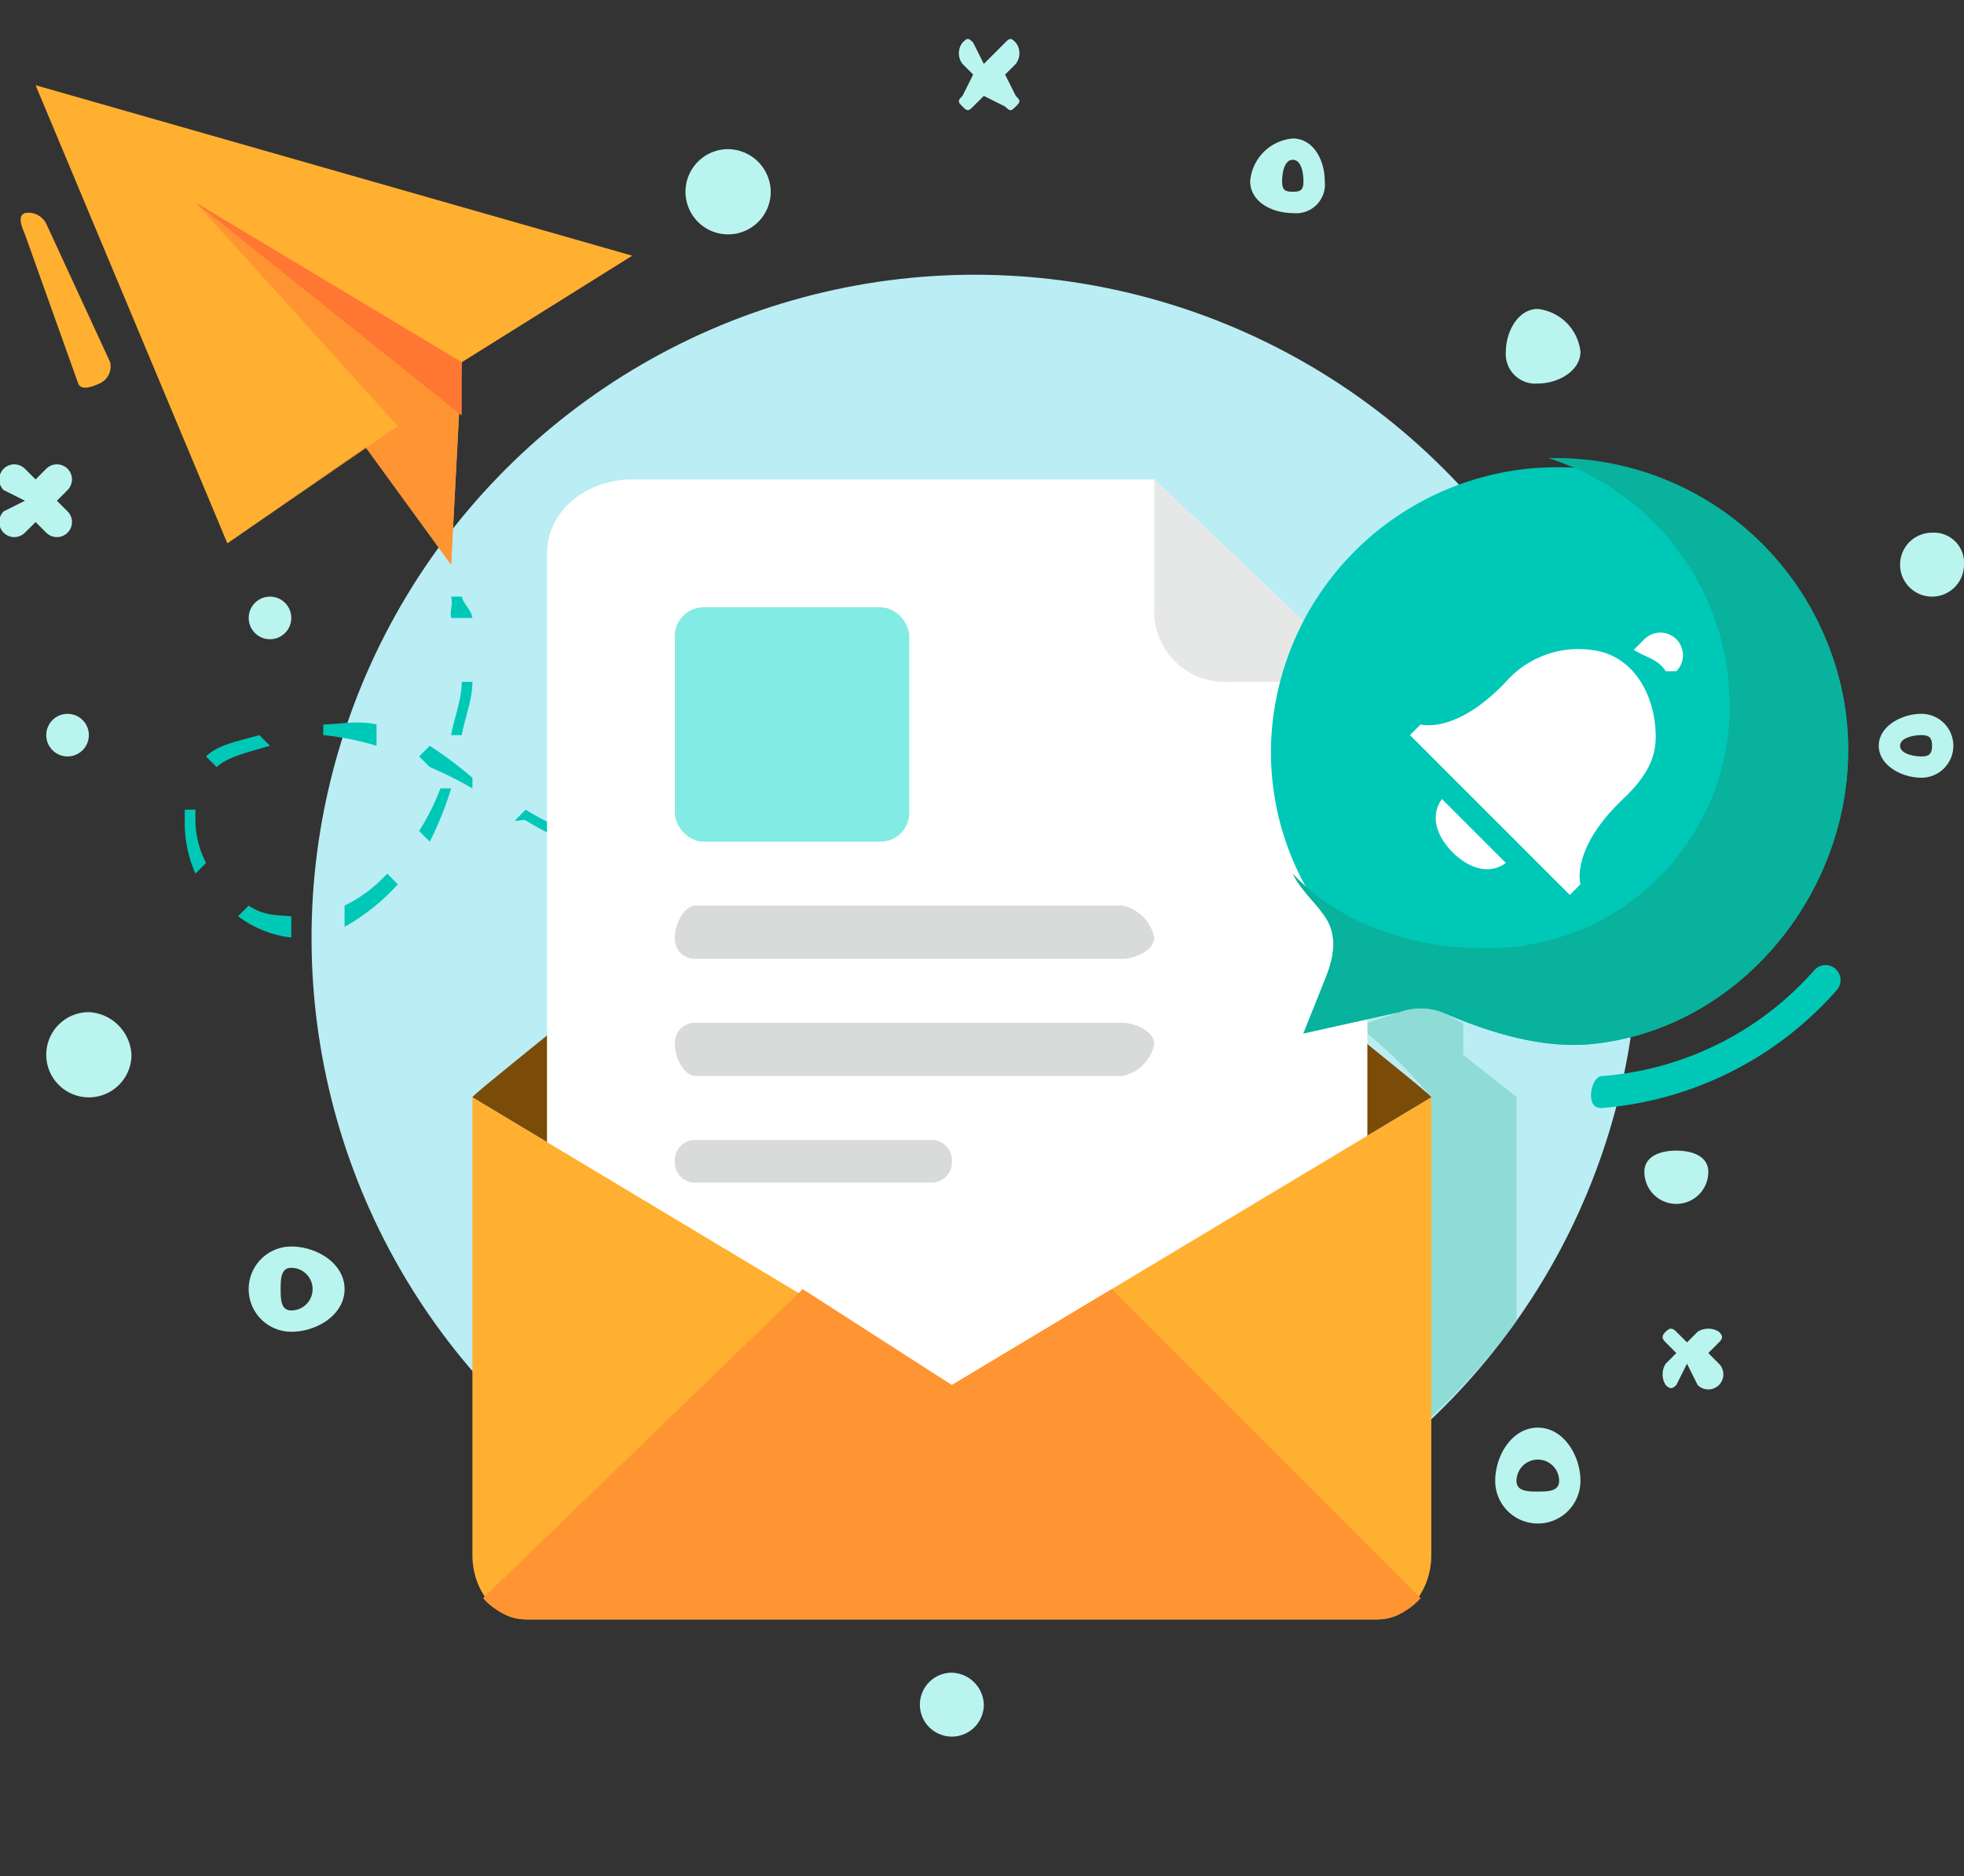 <svg xmlns="http://www.w3.org/2000/svg" width="184.341" height="176.087" viewBox="0 0 184.341 176.087">
  <rect x="0" y="0" width="184.341" height="176.087" fill="#333333" stroke="none"/>
  <g id="Groupe_43" data-name="Groupe 43" transform="translate(-160.118 -102.301)">
    <g id="Groupe_41" data-name="Groupe 41">
      <g id="Groupe_30" data-name="Groupe 30">
        <circle id="Ellipse_18" data-name="Ellipse 18" cx="62.256" cy="62.256" r="62.256" transform="translate(163.573 190.345) rotate(-45)" fill="#baedf4"/>
        <path id="Tracé_627" data-name="Tracé 627" d="M302.459,205.3v21a64.644,64.644,0,0,1-8,9v-30h0a47.529,47.529,0,0,0-6-6v-1l3-1a5.79,5.79,0,0,1,4,0c.606.262,1.37.8,2,1v3c2.888,2.365,4.965,3.845,5,4Z" fill="#7fd6cb" opacity="0.73"/>
      </g>
      <g id="Groupe_40" data-name="Groupe 40">
        <g id="Groupe_31" data-name="Groupe 31">
          <path id="Tracé_628" data-name="Tracé 628" d="M163.459,110.3l18,43,13-9,8,11,1-19,16-10Z" fill="#ffb031"/>
          <path id="Tracé_629" data-name="Tracé 629" d="M197.459,142.3l-16,11,13-9,8,11,1-19-25-15Z" fill="#ff9433"/>
          <path id="Tracé_630" data-name="Tracé 630" d="M203.459,141.3l-25-20,25,15Z" fill="#f73"/>
        </g>
        <g id="Groupe_32" data-name="Groupe 32">
          <path id="Tracé_631" data-name="Tracé 631" d="M202.459,160.3c-.144-.835.216-1.191,0-2h1c.226.846.849,1.127,1,2Z" fill="#00c8b7"/>
          <path id="Tracé_632" data-name="Tracé 632" d="M187.459,190.3a10.3,10.3,0,0,1-5-2l1-1c1.336.886,2.343.889,4,1Zm5-1v-2a13.225,13.225,0,0,0,4-3l1,1A19.928,19.928,0,0,1,192.459,189.3Zm-14-5a11.817,11.817,0,0,1-1-5c0-.131-.005.131,0,0v-1h1v1c0,.117,0-.113,0,0a8.829,8.829,0,0,0,1,4Zm50-1v-1c1.689-.008,4.261.128,6,0v1C232.691,183.432,230.178,183.293,228.459,183.3Zm-5,0h-1c-1.594-.133-2.623.239-4,0v-2a37.491,37.491,0,0,0,4,1h1Zm16,0v-2c1.668-.227,3.277.332,5,0v1C242.714,182.638,241.151,183.071,239.459,183.3Zm-26-2a22.842,22.842,0,0,1-4-2c-.2-.114-.8.121-1,0l1-1c.189.114-.193-.108,0,0a24.049,24.049,0,0,0,4,2Zm-13,0-1-1a22.4,22.4,0,0,0,2-4h1A31.418,31.418,0,0,1,200.459,181.3Zm49,0v-2c1.622-.394,3.294-.512,5-1v1C252.735,179.794,251.1,180.9,249.459,181.3Zm10-3v-1c1.648-.534,3.369-1.42,5-2v1C262.817,176.884,261.119,177.763,259.459,178.3Zm-55-2a36.027,36.027,0,0,0-4-2l-1-1,1-1c.155.079-.153-.083,0,0a38.628,38.628,0,0,1,4,3Zm-24-2-1-1c1.142-1.118,2.93-1.4,5-2l1,1C183.553,172.859,181.432,173.348,180.459,174.3Zm15-2a26.3,26.3,0,0,0-5-1h0v-1c1.785-.044,3.251-.393,5,0Zm8-1h-1c.3-1.676.991-3.307,1-5h1C204.45,168.068,203.769,169.552,203.459,171.3Z" fill="#00c8b7"/>
          <path id="Tracé_633" data-name="Tracé 633" d="M269.459,174.3v-1c.807-.308,1.2-.685,2-1l1,1C271.652,173.616,270.271,173.992,269.459,174.3Z" fill="#00c8b7"/>
        </g>
        <path id="Tracé_634" data-name="Tracé 634" d="M310.459,206.3c-.66,0-.935-.329-1-1-.069-.712.287-1.931,1-2a29.483,29.483,0,0,0,20-10,1.414,1.414,0,0,1,2,2,32.868,32.868,0,0,1-22,11C310.416,206.305,310.5,206.3,310.459,206.3Z" fill="#00c8b7"/>
        <g id="Groupe_36" data-name="Groupe 36">
          <g id="Groupe_35" data-name="Groupe 35">
            <path id="Tracé_635" data-name="Tracé 635" d="M294.459,205.3l-45,27-45-27c0-.022-.007.022,0,0,.037-.169,2.2-1.91,6-5h0c12.475-10.129,39-31,39-31s26.525,20.871,39,31c3.862,3.134,5.963,4.823,6,5C294.466,205.323,294.459,205.279,294.459,205.3Z" fill="#7a4c08"/>
            <g id="Groupe_33" data-name="Groupe 33">
              <path id="Tracé_636" data-name="Tracé 636" d="M268.459,147.3h-49c-4.181,0-8,2.819-8,7v74c0,4.181,3.819,7,8,7h61c4.181,0,8-2.819,8-7v-62Z" fill="#fff"/>
              <path id="Tracé_637" data-name="Tracé 637" d="M268.459,159.3a6.633,6.633,0,0,0,7,7h13l-20-19Z" fill="#e6e8e8"/>
              <rect id="Rectangle_27" data-name="Rectangle 27" width="22" height="22" rx="2.697" transform="translate(223.459 159.301)" fill="#82ebe3"/>
              <path id="Tracé_638" data-name="Tracé 638" d="M265.459,187.3h-40c-1.2,0-2,1.8-2,3h0a1.89,1.89,0,0,0,2,2h40c1.2,0,3-.8,3-2h0A3.854,3.854,0,0,0,265.459,187.3Z" fill="#d9dbdb"/>
              <path id="Tracé_639" data-name="Tracé 639" d="M265.459,198.3h-40a1.89,1.89,0,0,0-2,2h0c0,1.2.8,3,2,3h40a3.854,3.854,0,0,0,3-3h0C268.459,199.1,266.659,198.3,265.459,198.3Z" fill="#d9dbdb"/>
              <path id="Tracé_640" data-name="Tracé 640" d="M247.459,209.3h-22a1.89,1.89,0,0,0-2,2h0a1.89,1.89,0,0,0,2,2h22a1.89,1.89,0,0,0,2-2h0A1.89,1.89,0,0,0,247.459,209.3Z" fill="#d9dbdb"/>
            </g>
            <g id="Groupe_34" data-name="Groupe 34">
              <path id="Tracé_641" data-name="Tracé 641" d="M294.459,205.3v43c0,3.029-1.97,6-5,6h-80c-3.03,0-5-2.971-5-6v-43l45,27Z" fill="#ffb031"/>
              <path id="Tracé_642" data-name="Tracé 642" d="M293.459,252.3l-29-29-15,9-14-9-30,29a5.789,5.789,0,0,0,4,2h80A5.8,5.8,0,0,0,293.459,252.3Z" fill="#ff9433"/>
            </g>
          </g>
        </g>
        <g id="Groupe_39" data-name="Groupe 39">
          <g id="Groupe_38" data-name="Groupe 38">
            <path id="Tracé_643" data-name="Tracé 643" d="M303.459,146.3a26.912,26.912,0,0,0-24,25,26.011,26.011,0,0,0,5,17c1.275,1.836.857,3.935,0,6l-2,5,9-2a5.746,5.746,0,0,1,4,0c4.065,1.763,9.19,3.466,14,3,12.766-1.236,22.767-12.234,24-25C335.113,158.175,320.591,144.62,303.459,146.3Z" fill="#00c8b7"/>
            <g id="Groupe_37" data-name="Groupe 37">
              <path id="Tracé_644" data-name="Tracé 644" d="M307.459,186.3l1-1s-.968-3.292,4-8c2.956-2.8,3.241-4.782,3-7-.382-3.532-2.469-6.617-6-7a9.083,9.083,0,0,0-8,3c-4.709,4.967-8,4-8,4l-1,1Z" fill="#fff"/>
              <path id="Tracé_645" data-name="Tracé 645" d="M295.459,177.3c-1.18,1.61-.455,3.545,1,5s3.39,2.18,5,1Z" fill="#fff"/>
              <path id="Tracé_646" data-name="Tracé 646" d="M317.459,165.3h-1c-.724-1.15-1.843-1.284-3-2l1-1a2.121,2.121,0,0,1,3,3Z" fill="#fff"/>
            </g>
          </g>
          <path id="Tracé_647" data-name="Tracé 647" d="M305.459,145.3a24.375,24.375,0,0,1,17,23,22.689,22.689,0,0,1-23,23c-6.823,0-13.715-2.349-18-7,.675,1.477,2.082,2.679,3,4,1.275,1.836.857,3.935,0,6l-2,5,9-2a5.746,5.746,0,0,1,4,0c4.065,1.763,9.19,3.465,14,3,12.766-1.236,22.767-12.234,24-25A27.481,27.481,0,0,0,305.459,145.3Z" fill="#08b29d"/>
        </g>
        <path id="Tracé_648" data-name="Tracé 648" d="M164.459,123.3l6,13a1.762,1.762,0,0,1-1,2h0c-.7.3-1.705.7-2,0l-5-14c-.3-.717-.731-1.73,0-2h0A1.862,1.862,0,0,1,164.459,123.3Z" fill="#ffb031"/>
      </g>
    </g>
    <g id="Groupe_42" data-name="Groupe 42">
      <path id="Tracé_649" data-name="Tracé 649" d="M187.459,219.3a4,4,0,0,0,0,8c2.406,0,5-1.594,5-4S189.865,219.3,187.459,219.3Zm0,6c-.974,0-1-1.026-1-2s.026-2,1-2a2,2,0,0,1,0,4Z" fill="#baf4ee"/>
      <path id="Tracé_650" data-name="Tracé 650" d="M304.459,236.3c-2.407,0-4,2.594-4,5a4,4,0,0,0,8,0C308.459,238.9,306.865,236.3,304.459,236.3Zm0,6c-.974,0-2-.026-2-1a2,2,0,0,1,4,0C306.459,242.275,305.433,242.3,304.459,242.3Z" fill="#baf4ee"/>
      <path id="Tracé_651" data-name="Tracé 651" d="M340.459,169.3c-1.842,0-4,1.158-4,3s2.158,3,4,3a3,3,0,0,0,0-6Zm0,4c-.745,0-2-.254-2-1s1.255-1,2-1,1,.254,1,1S341.2,173.3,340.459,173.3Z" fill="#baf4ee"/>
      <path id="Tracé_652" data-name="Tracé 652" d="M281.459,115.3a4.388,4.388,0,0,0-4,4c0,1.948,2.052,3,4,3a2.7,2.7,0,0,0,3-3C284.459,117.353,283.406,115.3,281.459,115.3Zm0,5c-.789,0-1-.211-1-1s.211-2,1-2,1,1.212,1,2S282.247,120.3,281.459,120.3Z" fill="#baf4ee"/>
      <path id="Tracé_653" data-name="Tracé 653" d="M168.459,197.3a4,4,0,1,0,4,4A4.226,4.226,0,0,0,168.459,197.3Z" fill="#baf4ee"/>
      <path id="Tracé_654" data-name="Tracé 654" d="M317.459,210.3c-1.49,0-3,.511-3,2a3,3,0,0,0,6,0C320.459,210.812,318.948,210.3,317.459,210.3Z" fill="#baf4ee"/>
      <path id="Tracé_655" data-name="Tracé 655" d="M228.459,116.3a4,4,0,1,0,4,4A4.042,4.042,0,0,0,228.459,116.3Z" fill="#baf4ee"/>
      <path id="Tracé_656" data-name="Tracé 656" d="M249.459,259.3a3,3,0,1,0,3,3A3.094,3.094,0,0,0,249.459,259.3Z" fill="#baf4ee"/>
      <path id="Tracé_657" data-name="Tracé 657" d="M304.459,131.3c-1.862,0-3,2.138-3,4a2.772,2.772,0,0,0,3,3c1.862,0,4-1.138,4-3A4.544,4.544,0,0,0,304.459,131.3Z" fill="#baf4ee"/>
      <circle id="Ellipse_19" data-name="Ellipse 19" cx="2" cy="2" r="2" transform="translate(183.459 158.301)" fill="#baf4ee"/>
      <path id="Tracé_658" data-name="Tracé 658" d="M341.459,152.3a3,3,0,1,0,3,3A2.825,2.825,0,0,0,341.459,152.3Z" fill="#baf4ee"/>
      <circle id="Ellipse_20" data-name="Ellipse 20" cx="2" cy="2" r="2" transform="translate(164.459 169.301)" fill="#baf4ee"/>
      <path id="Tracé_659" data-name="Tracé 659" d="M254.459,109.3l1-1a1.636,1.636,0,0,0,0-2c-.454-.455-.546-.455-1,0l-2,2-1-2c-.455-.455-.546-.455-1,0a1.636,1.636,0,0,0,0,2l1,1-1,2c-.455.455-.455.545,0,1s.545.455,1,0l1-1,2,1c.454.455.546.455,1,0s.455-.545,0-1Z" fill="#baf4ee"/>
      <path id="Tracé_660" data-name="Tracé 660" d="M165.459,149.3l1-1a1.414,1.414,0,0,0-2-2l-1,1-1-1a1.414,1.414,0,0,0-2,2l2,1-2,1a1.414,1.414,0,0,0,2,2l1-1,1,1a1.414,1.414,0,0,0,2-2Z" fill="#baf4ee"/>
      <path id="Tracé_661" data-name="Tracé 661" d="M320.459,229.3l1-1c.385-.386.385-.615,0-1a1.876,1.876,0,0,0-2,0l-1,1-1-1c-.386-.385-.615-.385-1,0s-.386.614,0,1l1,1-1,1a1.872,1.872,0,0,0,0,2c.385.385.614.385,1,0l1-2,1,2a1.414,1.414,0,0,0,2-2Z" fill="#baf4ee"/>
    </g>
  </g>
</svg>
